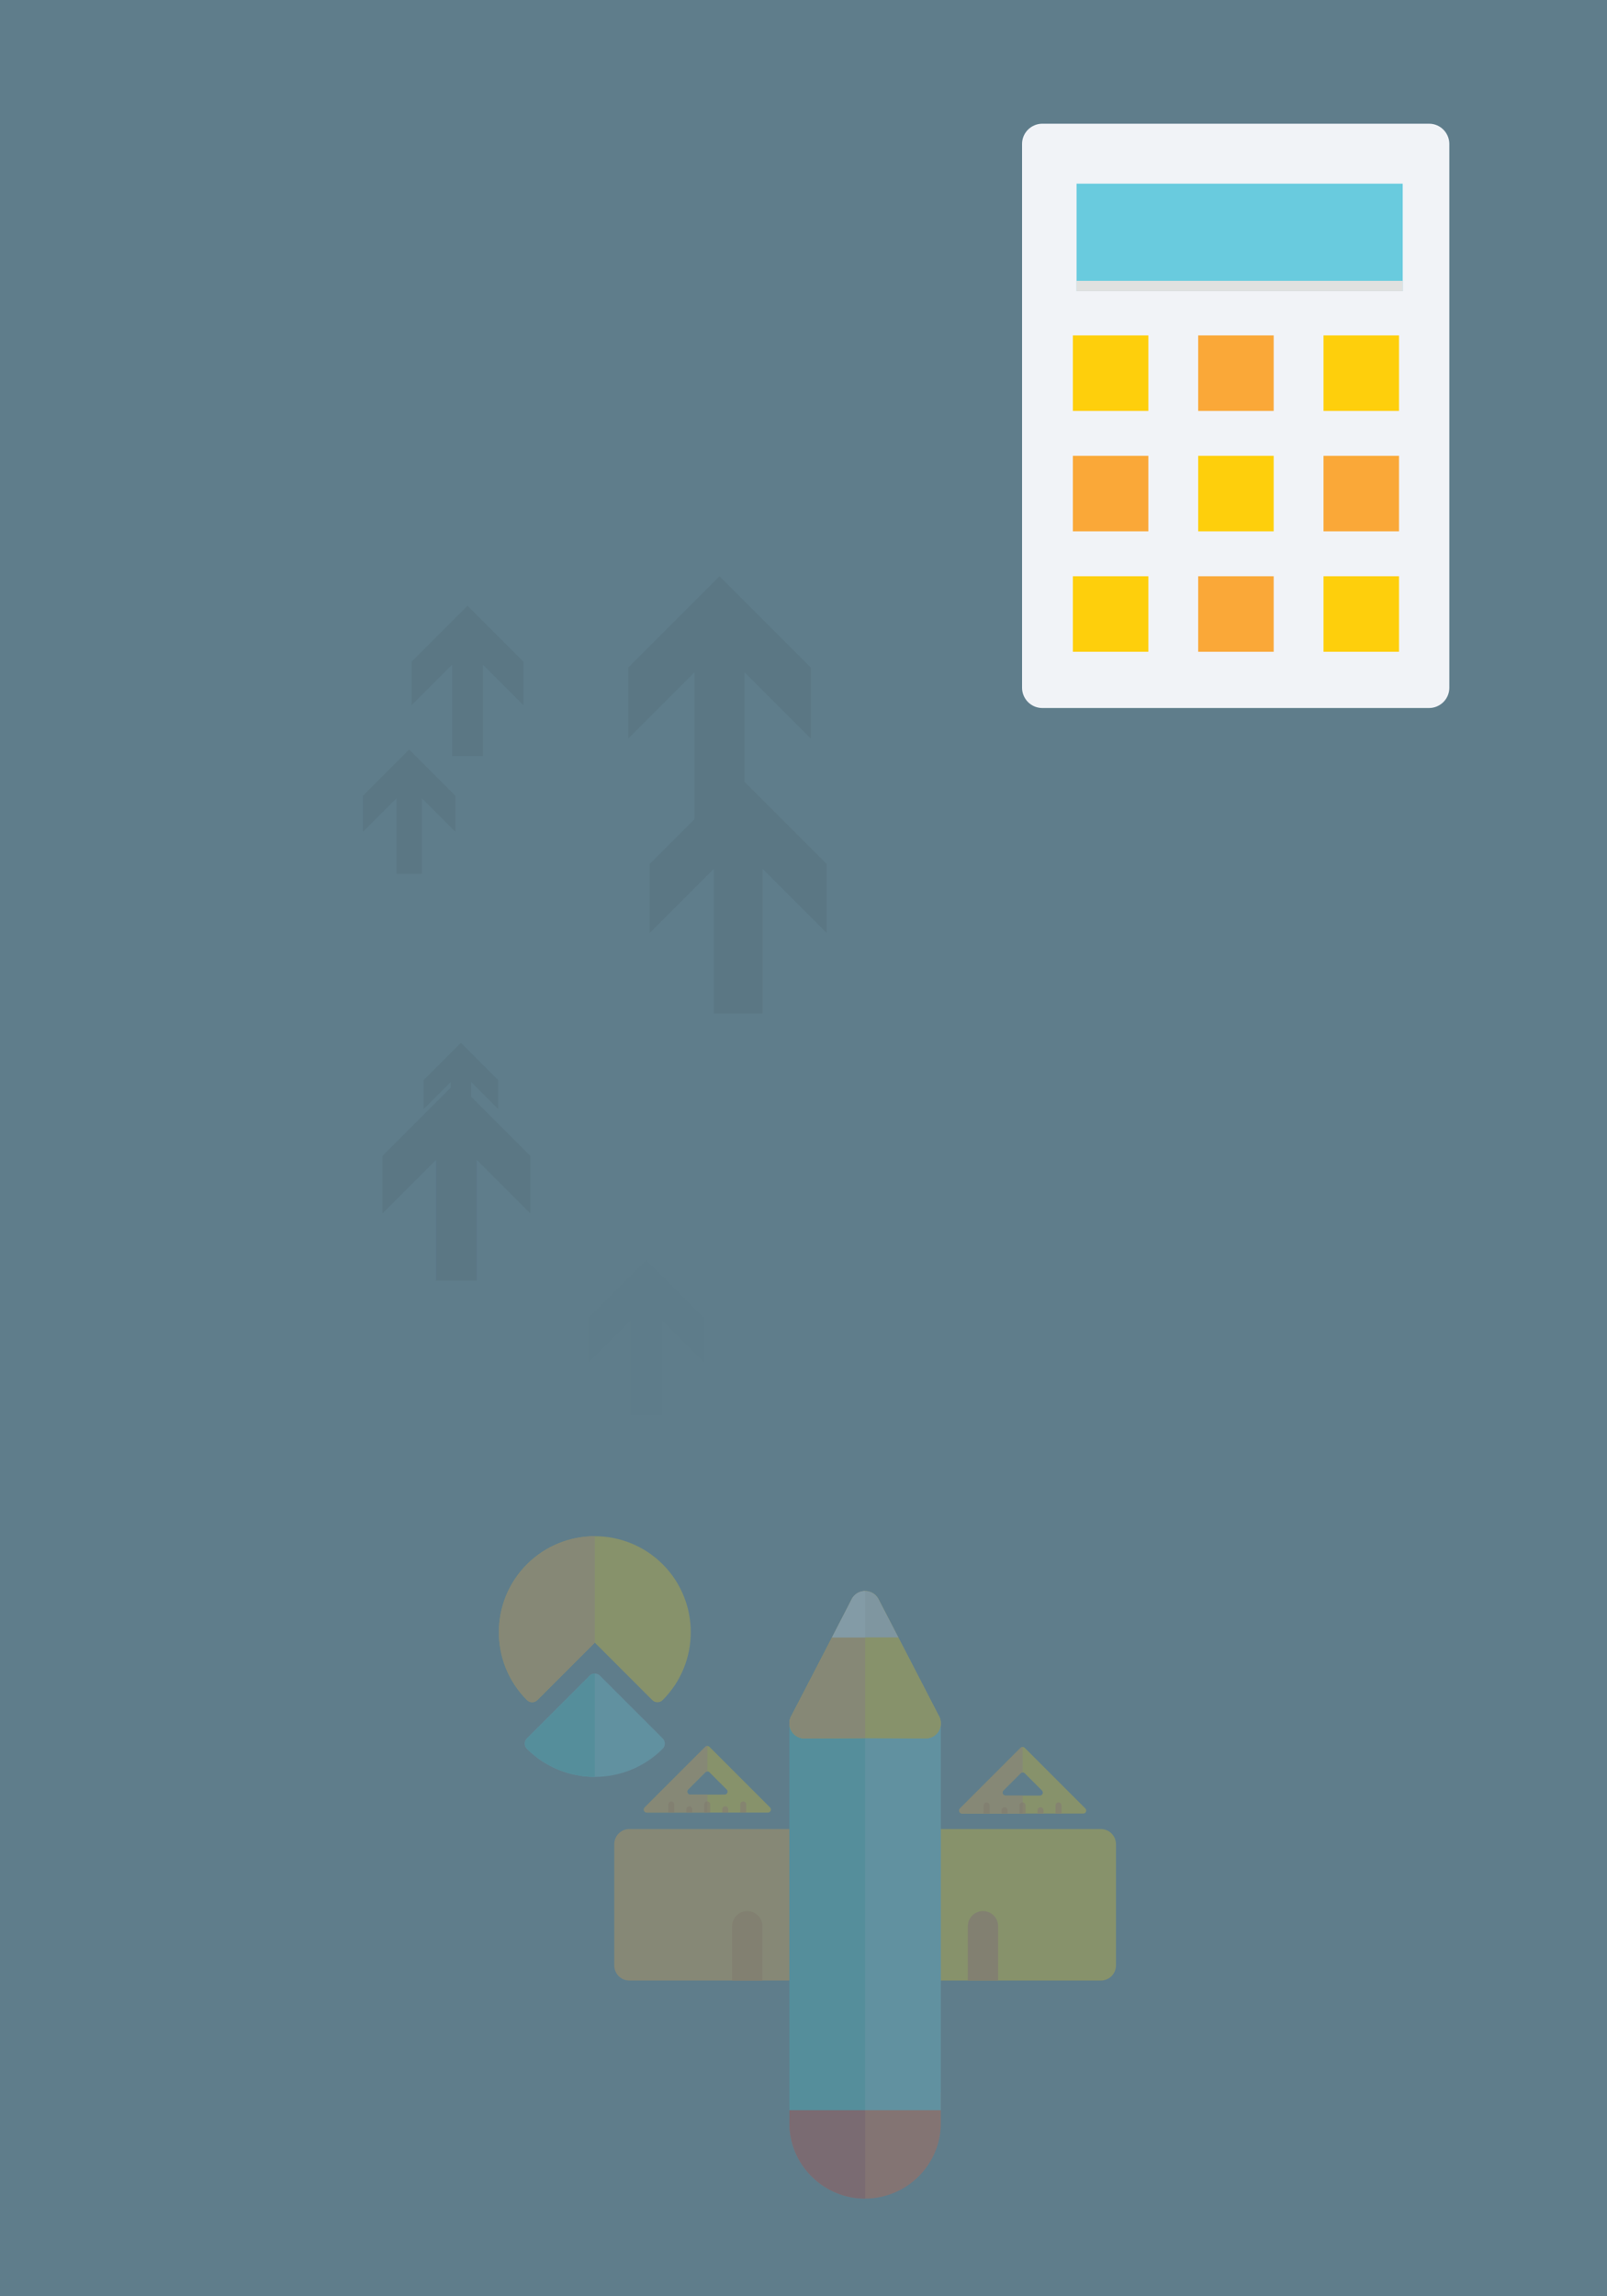 <?xml version="1.0" encoding="utf-8"?>
<!-- Generator: Adobe Illustrator 15.0.0, SVG Export Plug-In . SVG Version: 6.00 Build 0)  -->
<!DOCTYPE svg PUBLIC "-//W3C//DTD SVG 1.1//EN" "http://www.w3.org/Graphics/SVG/1.1/DTD/svg11.dtd">
<svg version="1.1" xmlns="http://www.w3.org/2000/svg" xmlns:xlink="http://www.w3.org/1999/xlink" x="0px" y="0px" width="350px"
	 height="500px" viewBox="0 0 350 500" enable-background="new 0 0 350 500" xml:space="preserve">
<g id="Layer_1">
</g>
<g id="Layer_2">
	<g id="background">
		<g>
			<rect fill="#5F7D8B" width="350" height="500"/>
		</g>
	</g>
</g>
<g id="Layer_4">
	<g id="arrow" opacity="0.05">
		<g>
			<g>
				<g>
					<polygon fill="#010101" points="156.704,125.477 156.704,125.477 136.837,145.343 136.837,160.813 151.231,146.419 
						151.231,178.85 162.172,178.85 162.172,146.419 176.57,160.813 176.57,145.343 					"/>
				</g>
			</g>
		</g>
		<g>
			<g>
				<g>
					<polygon fill="#010101" points="99.401,235.589 99.401,235.589 83.301,251.689 83.301,264.23 94.967,252.562 94.967,278.844 
						103.834,278.844 103.834,252.562 115.5,264.23 115.5,251.689 					"/>
				</g>
				<g>
					<polygon fill="#010101" points="100.386,227.06 100.386,227.06 92.278,235.17 92.278,241.489 98.155,235.611 98.155,248.847 
						102.62,248.847 102.62,235.611 108.498,241.489 108.498,235.17 					"/>
				</g>
				<g>
					<polygon fill="#010101" points="160.772,168.849 160.772,168.849 141.478,188.141 141.478,203.166 155.458,189.186 
						155.458,220.678 166.081,220.678 166.081,189.186 180.064,203.166 180.064,188.141 					"/>
				</g>
				<g>
					<polygon fill="#010101" points="89.112,163.205 89.112,163.205 79.03,173.287 79.03,181.14 86.336,173.831 86.336,190.291 
						91.89,190.291 91.89,173.831 99.193,181.14 99.193,173.287 					"/>
				</g>
				<g>
					<polygon fill="#010101" points="101.823,131.892 101.823,131.892 89.633,144.08 89.633,153.572 98.466,144.739 98.466,164.64 
						105.178,164.64 105.178,144.739 114.013,153.572 114.013,144.08 					"/>
				</g>
			</g>
		</g>
		<g opacity="0.13">
			<g>
				<g>
					<polygon fill="#010101" points="140.73,274.32 140.73,274.32 128.13,286.923 128.13,296.741 137.261,287.609 137.261,308.176 
						144.2,308.176 144.2,287.609 153.33,296.741 153.33,286.923 					"/>
				</g>
			</g>
		</g>
	</g>
</g>
<g id="Layer_5">
	<g opacity="0.25">
		<g id="Layer_8">
			<path fill="#FECF0C" d="M199.284,399.228c0.598-0.6,1.425-0.967,2.333-0.965l38.137-0.002c1.822-0.001,3.3,1.478,3.3,3.301
				l0.001,26.396c-0.002,1.824-1.479,3.3-3.303,3.302l-38.133-0.002c-1.824,0.003-3.302-1.475-3.301-3.299l-0.001-26.397
				C198.318,400.649,198.687,399.824,199.284,399.228z"/>
			<path fill="#FAA838" d="M134.754,399.225c0.595-0.595,1.422-0.968,2.331-0.965h38.136c0.876,0,1.715,0.347,2.333,0.965
				c0.619,0.619,0.968,1.46,0.965,2.334v26.396c-0.001,1.824-1.476,3.299-3.3,3.3l-38.136,0.001c-1.823,0.003-3.3-1.475-3.299-3.297
				V401.56C133.787,400.648,134.156,399.824,134.754,399.225z"/>
			<g>
				<path fill="#ED8823" d="M166.054,431.257l-0.001-11.831c0.001-1.824-1.476-3.302-3.3-3.301c-0.91,0-1.736,0.37-2.331,0.967
					c-0.596,0.595-0.968,1.421-0.965,2.33v11.832L166.054,431.257z"/>
				<path fill="#ED8823" d="M217.388,431.257v-11.833c0-1.822-1.478-3.3-3.301-3.299c-0.911-0.001-1.736,0.37-2.332,0.966
					c-0.597,0.597-0.967,1.422-0.967,2.333l0.001,11.831L217.388,431.257z"/>
			</g>
			<path fill="#F1572D" d="M172.889,453.844c0.62-0.621,1.458-0.97,2.333-0.968h26.397c0.872,0,1.712,0.348,2.331,0.966
				c0.618,0.618,0.966,1.459,0.966,2.333l-0.001,6.049c0.005,4.404-1.711,8.549-4.831,11.667c-1.514,1.514-3.277,2.703-5.242,3.534
				c-2.035,0.86-4.196,1.296-6.421,1.297l0,0c-4.407,0.003-8.548-1.712-11.666-4.831c-3.119-3.118-4.837-7.262-4.834-11.667
				l-0.001-6.048C171.922,455.301,172.271,454.46,172.889,453.844z"/>
			<path fill="#CB3328" d="M175.224,452.876c-0.875,0-1.717,0.351-2.333,0.968c-0.617,0.616-0.968,1.457-0.965,2.332v6.048
				c-0.001,4.405,1.712,8.549,4.831,11.667c3.119,3.119,7.262,4.833,11.667,4.831l-0.002-25.845L175.224,452.876z"/>
			<path fill="#69CBDE" d="M203.958,372.92c-0.599-0.603-1.425-0.974-2.341-0.974h-26.395c-0.872,0.003-1.714,0.35-2.331,0.967
				c-0.621,0.621-0.965,1.459-0.968,2.332c0,0,0,69.357,0,84.229c6.435,0.001,32.995,0.003,32.995,0.003v-84.23
				C204.918,374.34,204.552,373.517,203.958,372.92z"/>
			<path fill="#39C1CD" d="M188.419,372.656c0.002,5.638,0.003,43.054,0.003,43.054v43.764l-6.6,0.001c0,0-9.897,0-9.899-0.001
				l-0.001-43.764v-40.465c0-0.437,0.087-0.864,0.25-1.264c0.163-0.396,0.406-0.759,0.715-1.068c0.309-0.308,0.673-0.551,1.07-0.717
				c0.398-0.161,0.825-0.25,1.262-0.25h6.601h6.598C188.421,371.946,188.421,372.196,188.419,372.656z"/>
			<path id="SVGCleanerId_0" fill="#FECF0C" d="M186.087,347.402c1.282-1.282,3.373-1.295,4.665-0.002
				c0.184,0.184,0.351,0.394,0.489,0.624c0.11,0.183,13.309,25.694,13.196,25.511c0.792,1.307,0.578,2.977-0.487,4.044
				c-0.6,0.599-1.431,0.963-2.333,0.963l-13.042-0.075l-13.352,0.075c-0.857,0-1.701-0.336-2.331-0.968
				c-1.073-1.073-1.278-2.737-0.492-4.041c0.189-0.311,13.308-25.694,13.2-25.513C185.736,347.799,185.9,347.59,186.087,347.402z"/>
			<g>
				<path id="SVGCleanerId_0_1_" fill="#FECF0C" d="M186.087,347.402c1.282-1.282,3.373-1.295,4.665-0.002
					c0.184,0.184,0.351,0.394,0.489,0.624c0.11,0.183,13.309,25.694,13.196,25.511c0.792,1.307,0.578,2.977-0.487,4.044
					c-0.6,0.599-1.431,0.963-2.333,0.963l-13.042-0.075l-13.352,0.075c-0.857,0-1.701-0.336-2.331-0.968
					c-1.073-1.073-1.278-2.737-0.492-4.041c0.189-0.311,13.308-25.694,13.2-25.513C185.736,347.799,185.9,347.59,186.087,347.402z"
					/>
			</g>
			<path fill="#FAA838" d="M172.89,377.579c0.63,0.632,1.476,0.967,2.333,0.967l13.197-0.077v-32.031
				c-1.121,0-2.21,0.577-2.822,1.588c0.11-0.18-13.011,25.204-13.199,25.513C171.61,374.84,171.82,376.509,172.89,377.579z"/>
			<path fill="#E0E1E0" d="M195.659,356.535c-2.404-4.643-4.373-8.441-4.414-8.511c-0.14-0.23-0.308-0.438-0.491-0.622
				c-1.293-1.293-3.382-1.285-4.666-0.002c-0.184,0.186-0.351,0.396-0.486,0.622c0.046-0.073-1.943,3.78-4.389,8.511
				L195.659,356.535z"/>
			<path fill="#F1F3F7" d="M188.421,356.535L188.421,356.535l0.001-10.099c-0.85-0.003-1.691,0.321-2.334,0.965
				c-0.187,0.187-0.354,0.395-0.489,0.621c0.045-0.075-1.943,3.779-4.39,8.511L188.421,356.535z"/>
		</g>
		<g id="Layer_10">
			<path fill="#FECF0C" d="M140.875,394.682h26.38c0.265,0,0.502-0.159,0.604-0.403c0.101-0.242,0.045-0.524-0.141-0.713
				l-13.19-13.19c-0.254-0.254-0.668-0.254-0.923,0l-13.191,13.191c-0.186,0.188-0.242,0.467-0.141,0.713
				C140.375,394.522,140.609,394.682,140.875,394.682z M149.724,390.363c-0.102-0.244-0.045-0.524,0.142-0.71l3.74-3.739
				c0.254-0.256,0.667-0.256,0.922,0l3.739,3.739c0.186,0.185,0.243,0.464,0.143,0.71c-0.104,0.242-0.342,0.4-0.604,0.4
				l-7.478,0.004C150.063,390.767,149.826,390.605,149.724,390.363z"/>
			<path fill="#FAA838" d="M140.273,394.278c0.101,0.244,0.337,0.401,0.604,0.4l13.186,0.001l0.003-3.913l-3.74-0.003
				c-0.265,0-0.501-0.16-0.604-0.401c-0.103-0.246-0.046-0.526,0.141-0.711l3.738-3.74c0.128-0.126,0.294-0.191,0.461-0.191v-5.537
				c-0.165,0-0.334,0.061-0.462,0.188l-13.191,13.191C140.227,393.754,140.173,394.036,140.273,394.278z"/>
			<g>
				<path fill="#F89921" d="M154.691,394.682v-1.777c-0.001-0.362-0.291-0.651-0.652-0.651c-0.183-0.002-0.346,0.07-0.462,0.188
					c-0.118,0.118-0.192,0.28-0.189,0.463l-0.003,1.775L154.691,394.682z"/>
				<path fill="#F89921" d="M158.607,393.952c0-0.361-0.292-0.653-0.653-0.651c-0.18,0-0.344,0.074-0.462,0.192
					c-0.118,0.116-0.191,0.279-0.189,0.459l-0.001,0.729l1.307-0.002V393.952z"/>
				<path fill="#F89921" d="M162.52,392.904c0.001-0.36-0.29-0.653-0.652-0.651c-0.18-0.002-0.343,0.07-0.461,0.188
					c-0.119,0.118-0.191,0.281-0.191,0.463v1.777h1.304V392.904z"/>
			</g>
			<g>
				<path fill="#ED8823" d="M146.859,394.682v-1.776c0-0.363-0.291-0.654-0.653-0.652c-0.179,0-0.342,0.071-0.46,0.188
					c-0.118,0.118-0.189,0.282-0.192,0.463v1.775L146.859,394.682z"/>
				<path fill="#ED8823" d="M150.775,394.682v-0.727c0-0.362-0.292-0.653-0.652-0.653c-0.18-0.001-0.344,0.074-0.461,0.191
					c-0.118,0.118-0.191,0.279-0.191,0.461l-0.001,0.728H150.775z"/>
				<path fill="#ED8823" d="M154.063,394.68l0.003-2.427c-0.011-0.002-0.019-0.002-0.03-0.002c-0.181-0.002-0.344,0.072-0.461,0.19
					c-0.118,0.117-0.191,0.28-0.191,0.461v1.776L154.063,394.68z"/>
			</g>
		</g>
		<g id="Layer_10_copy">
			<path fill="#FECF0C" d="M209.543,394.897h26.381c0.265,0,0.503-0.16,0.604-0.401c0.103-0.245,0.046-0.526-0.142-0.713
				l-13.189-13.19c-0.256-0.255-0.668-0.257-0.924-0.001l-13.19,13.191c-0.187,0.186-0.242,0.467-0.143,0.713
				C209.042,394.739,209.28,394.897,209.543,394.897z M218.393,390.578c-0.101-0.243-0.046-0.524,0.143-0.711l3.737-3.737
				c0.256-0.254,0.668-0.254,0.922,0l3.739,3.738c0.187,0.186,0.243,0.466,0.142,0.71c-0.102,0.245-0.34,0.403-0.604,0.405h-7.476
				C218.733,390.981,218.495,390.823,218.393,390.578z"/>
			<path fill="#FAA838" d="M208.942,394.496c0.103,0.241,0.338,0.401,0.604,0.4h13.189l0.001-3.915l-3.74,0.002
				c-0.263-0.002-0.501-0.16-0.604-0.405c-0.101-0.243-0.046-0.524,0.143-0.711l3.737-3.737c0.128-0.127,0.293-0.189,0.461-0.19
				l-0.001-5.537c-0.166,0-0.332,0.062-0.46,0.189l-13.19,13.191C208.896,393.97,208.84,394.251,208.942,394.496z"/>
			<g>
				<path fill="#F89921" d="M223.36,394.897v-1.777c0.001-0.361-0.291-0.653-0.652-0.651c-0.182,0-0.344,0.072-0.463,0.189
					c-0.116,0.118-0.189,0.281-0.189,0.461v1.778H223.36z"/>
				<path fill="#F89921" d="M227.276,394.172c0.001-0.364-0.291-0.656-0.652-0.653c-0.181-0.002-0.345,0.072-0.463,0.19
					c-0.116,0.117-0.189,0.28-0.19,0.461v0.728h1.306V394.172z"/>
				<path fill="#F89921" d="M231.189,393.119c0.001-0.36-0.291-0.653-0.652-0.652c-0.182,0.002-0.344,0.074-0.461,0.192
					c-0.118,0.118-0.191,0.28-0.191,0.46v1.778h1.305V393.119z"/>
			</g>
			<g>
				<path fill="#ED8823" d="M215.526,394.897l0.003-1.777c0-0.362-0.29-0.654-0.653-0.653c-0.18,0.002-0.344,0.074-0.462,0.192
					c-0.118,0.117-0.189,0.281-0.189,0.46l-0.002,1.778H215.526z"/>
				<path fill="#ED8823" d="M219.445,394.897l-0.001-0.725c0-0.362-0.292-0.656-0.653-0.654c-0.181-0.002-0.343,0.072-0.46,0.189
					c-0.118,0.118-0.191,0.281-0.192,0.462v0.727L219.445,394.897z"/>
				<path fill="#ED8823" d="M222.735,394.896l0.001-2.428c-0.011,0-0.019,0-0.028,0c-0.182,0-0.344,0.072-0.463,0.189
					c-0.116,0.118-0.189,0.281-0.189,0.461v1.778L222.735,394.896z"/>
			</g>
		</g>
		<g id="Layer_9">
			<path fill="#69CBDE" d="M114.767,378.519l13.645-13.644c0.627-0.629,1.646-0.629,2.274,0l13.643,13.646
				c0.63,0.629,0.63,1.646,0,2.274c-8.149,8.148-21.413,8.151-29.563,0.001C114.141,380.167,114.139,379.146,114.767,378.519z"/>
			<path fill="#39C1CD" d="M128.412,364.875l-13.646,13.646c-0.628,0.629-0.629,1.646,0,2.275c4.075,4.074,9.427,6.112,14.782,6.112
				l-0.001-22.506C129.139,364.402,128.726,364.56,128.412,364.875z"/>
			<path fill="#FECF0C" d="M114.767,340.617c8.15-8.15,21.415-8.152,29.565-0.002s8.152,21.413,0,29.565
				c-0.629,0.629-1.644,0.629-2.275,0l-12.507-12.508l-12.509,12.508c-0.629,0.629-1.647,0.629-2.276,0
				C106.615,362.031,106.615,348.769,114.767,340.617z"/>
			<path fill="#FAA838" d="M114.767,340.617c-8.149,8.148-8.15,21.412,0,29.563c0.629,0.629,1.645,0.629,2.274,0l12.509-12.508
				l-0.001-23.169C124.196,334.504,118.841,336.542,114.767,340.617z"/>
		</g>
	</g>
</g>
<g id="Layer_3">
	<g id="Layer_7">
		<path fill="#F1F3F7" d="M311.257,26.933h-84.251c-2.365,0-4.405,1.934-4.405,4.405v118.425c0,2.364,1.935,4.404,4.405,4.404
			h84.251c2.364,0,4.404-1.933,4.404-4.404V31.338C315.661,28.975,313.728,26.933,311.257,26.933z"/>
		<rect x="234.475" y="39.99" fill="#69CBDE" width="71.032" height="23.426"/>
		<rect x="234.475" y="61.159" fill="#E0E1E0" width="71.032" height="2.256"/>
		<g>
			<rect x="233.668" y="73.036" fill="#FECF0C" width="16.441" height="16.44"/>
			<rect x="260.963" y="73.036" fill="#FAA838" width="16.442" height="16.44"/>
			<rect x="288.26" y="73.036" fill="#FECF0C" width="16.44" height="16.44"/>
			<rect x="233.668" y="99.252" fill="#FAA838" width="16.441" height="16.445"/>
			<rect x="260.963" y="99.252" fill="#FECF0C" width="16.442" height="16.445"/>
			<rect x="288.26" y="99.252" fill="#FAA838" width="16.44" height="16.445"/>
			<rect x="233.668" y="125.477" fill="#FECF0C" width="16.441" height="16.44"/>
			<rect x="260.963" y="125.477" fill="#FAA838" width="16.442" height="16.44"/>
			<rect x="288.26" y="125.477" fill="#FECF0C" width="16.44" height="16.44"/>
		</g>
	</g>
</g>
</svg>
